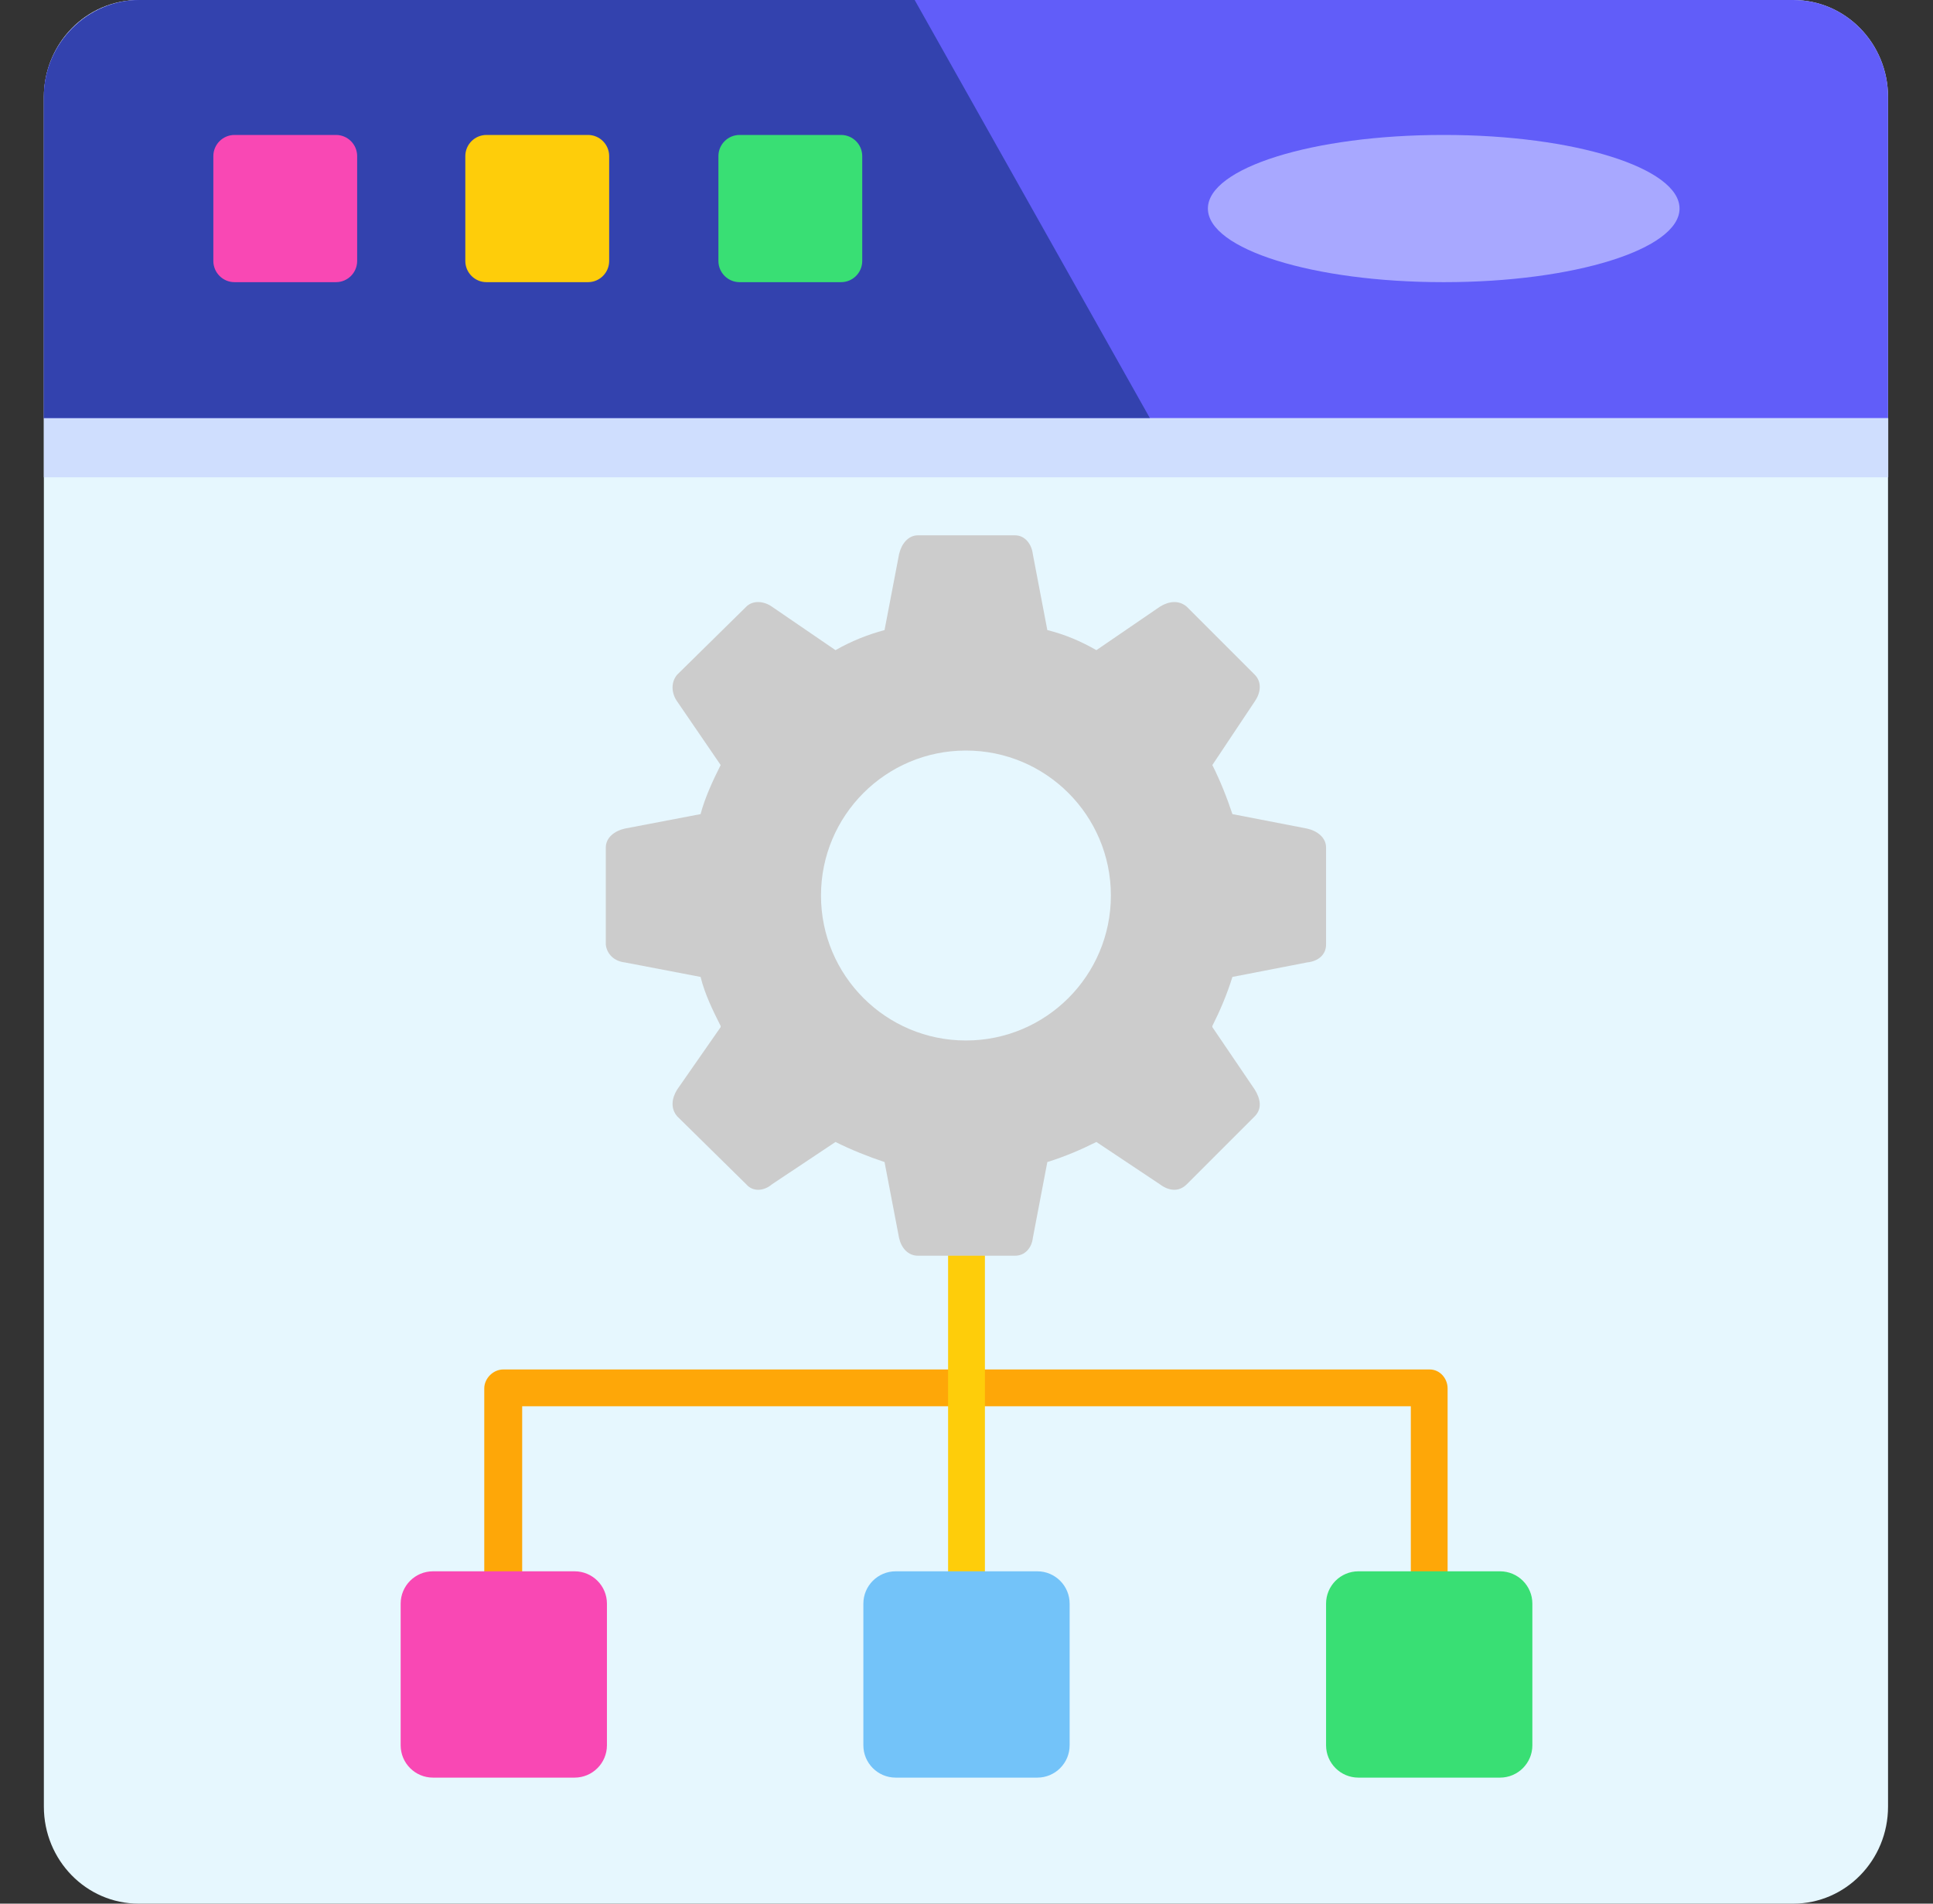 <svg width="65" height="64" viewBox="0 0 65 64" fill="none" xmlns="http://www.w3.org/2000/svg">
<rect x="0" y="0" width="65" height="64" fill="#333333" stroke="none"/>
<g clip-path="url(#clip0_1_264)">
<path d="M60.301 0H4.662C2.902 0 1.475 1.46 1.475 3.262V60.738C1.475 62.54 2.902 64 4.662 64H60.301C62.061 64 63.488 62.54 63.488 60.738V3.262C63.488 1.46 62.061 0 60.301 0Z" fill="#E6F7FE"/>
<path fill-rule="evenodd" clip-rule="evenodd" d="M1.475 3.262V14.06H63.488V3.262C63.488 1.462 62.063 0 60.301 0H4.699C2.937 0 1.475 1.462 1.475 3.262Z" fill="#615DF9"/>
<path d="M48.566 4.537H48.528C44.159 4.537 40.617 5.644 40.617 7.011C40.617 8.378 44.159 9.486 48.528 9.486H48.566C52.935 9.486 56.477 8.378 56.477 7.011C56.477 5.644 52.935 4.537 48.566 4.537Z" fill="#A8A8FF"/>
<path fill-rule="evenodd" clip-rule="evenodd" d="M38.668 14.06L30.757 0H4.699C2.937 0 1.475 1.462 1.475 3.262V14.06H38.668Z" fill="#3342AE"/>
<path d="M11.298 4.537H7.886C7.493 4.537 7.174 4.856 7.174 5.249V8.773C7.174 9.167 7.493 9.486 7.886 9.486H11.298C11.691 9.486 12.01 9.167 12.01 8.773V5.249C12.01 4.856 11.691 4.537 11.298 4.537Z" fill="#F948B4"/>
<path d="M19.771 4.537H16.359C15.966 4.537 15.647 4.856 15.647 5.249V8.773C15.647 9.167 15.966 9.486 16.359 9.486H19.771C20.165 9.486 20.484 9.167 20.484 8.773V5.249C20.484 4.856 20.165 4.537 19.771 4.537Z" fill="#FECD0A"/>
<path d="M28.282 4.537H24.87C24.477 4.537 24.158 4.856 24.158 5.249V8.773C24.158 9.167 24.477 9.486 24.87 9.486H28.282C28.675 9.486 28.994 9.167 28.994 8.773V5.249C28.994 4.856 28.675 4.537 28.282 4.537Z" fill="#39DF74"/>
<path fill-rule="evenodd" clip-rule="evenodd" d="M1.475 14.06H63.495V16.047H1.475V14.06Z" fill="#CFDEFE"/>
<path fill-rule="evenodd" clip-rule="evenodd" d="M48.678 54.064C48.678 54.402 48.416 54.702 48.078 54.702C47.703 54.702 47.441 54.402 47.441 54.064V47.278H17.559V54.064C17.559 54.402 17.259 54.702 16.922 54.702C16.584 54.702 16.284 54.402 16.284 54.064V46.678C16.284 46.341 16.584 46.041 16.922 46.041H48.078C48.416 46.041 48.678 46.341 48.678 46.678V54.064Z" fill="#FEA708"/>
<path fill-rule="evenodd" clip-rule="evenodd" d="M31.881 39.667C31.881 39.33 32.144 39.067 32.481 39.067C32.856 39.067 33.119 39.33 33.119 39.667V55.377C33.119 55.714 32.856 55.977 32.481 55.977C32.144 55.977 31.881 55.714 31.881 55.377V39.667Z" fill="#FECD0A"/>
<path d="M19.321 52.827H14.56C13.959 52.827 13.473 53.314 13.473 53.914V58.676C13.473 59.276 13.959 59.763 14.56 59.763H19.321C19.922 59.763 20.409 59.276 20.409 58.676V53.914C20.409 53.314 19.922 52.827 19.321 52.827Z" fill="#F948B4"/>
<path d="M34.881 52.827H30.119C29.519 52.827 29.032 53.314 29.032 53.914V58.676C29.032 59.276 29.519 59.763 30.119 59.763H34.881C35.481 59.763 35.968 59.276 35.968 58.676V53.914C35.968 53.314 35.481 52.827 34.881 52.827Z" fill="#73C3F9"/>
<path d="M50.44 52.827H45.679C45.078 52.827 44.591 53.314 44.591 53.914V58.676C44.591 59.276 45.078 59.763 45.679 59.763H50.44C51.041 59.763 51.528 59.276 51.528 58.676V53.914C51.528 53.314 51.041 52.827 50.44 52.827Z" fill="#39DF74"/>
<path fill-rule="evenodd" clip-rule="evenodd" d="M43.954 27.857L41.442 27.37C41.255 26.807 41.03 26.245 40.767 25.72L42.192 23.583C42.379 23.32 42.454 22.946 42.192 22.683L39.905 20.396C39.642 20.171 39.305 20.209 39.005 20.396L36.868 21.858C36.343 21.558 35.818 21.333 35.218 21.183L34.731 18.634C34.693 18.297 34.468 17.997 34.131 17.997H30.869C30.532 17.997 30.307 18.297 30.232 18.634L29.744 21.183C29.182 21.333 28.619 21.558 28.095 21.858L25.957 20.396C25.695 20.209 25.32 20.171 25.095 20.396L22.771 22.683C22.546 22.946 22.583 23.32 22.771 23.583L24.233 25.72C23.97 26.245 23.708 26.807 23.558 27.37L21.009 27.857C20.671 27.932 20.371 28.157 20.371 28.494V31.756C20.409 32.094 20.671 32.319 21.009 32.356L23.558 32.844C23.708 33.444 23.97 33.968 24.233 34.493V34.531L22.771 36.63C22.583 36.93 22.546 37.268 22.771 37.53L25.095 39.817C25.32 40.08 25.695 40.042 25.957 39.817L28.095 38.393C28.619 38.655 29.182 38.88 29.744 39.068L30.232 41.617C30.307 41.954 30.532 42.217 30.869 42.217H34.131C34.468 42.217 34.693 41.954 34.731 41.617L35.218 39.068C35.818 38.88 36.343 38.655 36.868 38.393L39.005 39.817C39.305 40.042 39.642 40.08 39.905 39.817L42.192 37.53C42.454 37.268 42.379 36.93 42.192 36.63L40.767 34.531C40.767 34.493 40.767 34.493 40.767 34.493C41.03 33.968 41.255 33.444 41.442 32.844L43.954 32.356C44.329 32.319 44.591 32.094 44.591 31.756V28.494C44.591 28.157 44.291 27.932 43.954 27.857Z" fill="#CCCCCC"/>
<path d="M32.481 34.981C35.173 34.981 37.355 32.799 37.355 30.107C37.355 27.415 35.173 25.233 32.481 25.233C29.789 25.233 27.607 27.415 27.607 30.107C27.607 32.799 29.789 34.981 32.481 34.981Z" fill="#E6F7FE"/>
</g>
<defs>
<clipPath id="clip0_1_264">
<rect width="64" height="64" fill="white" transform="translate(0.5)"/>
</clipPath>
</defs>
</svg>
